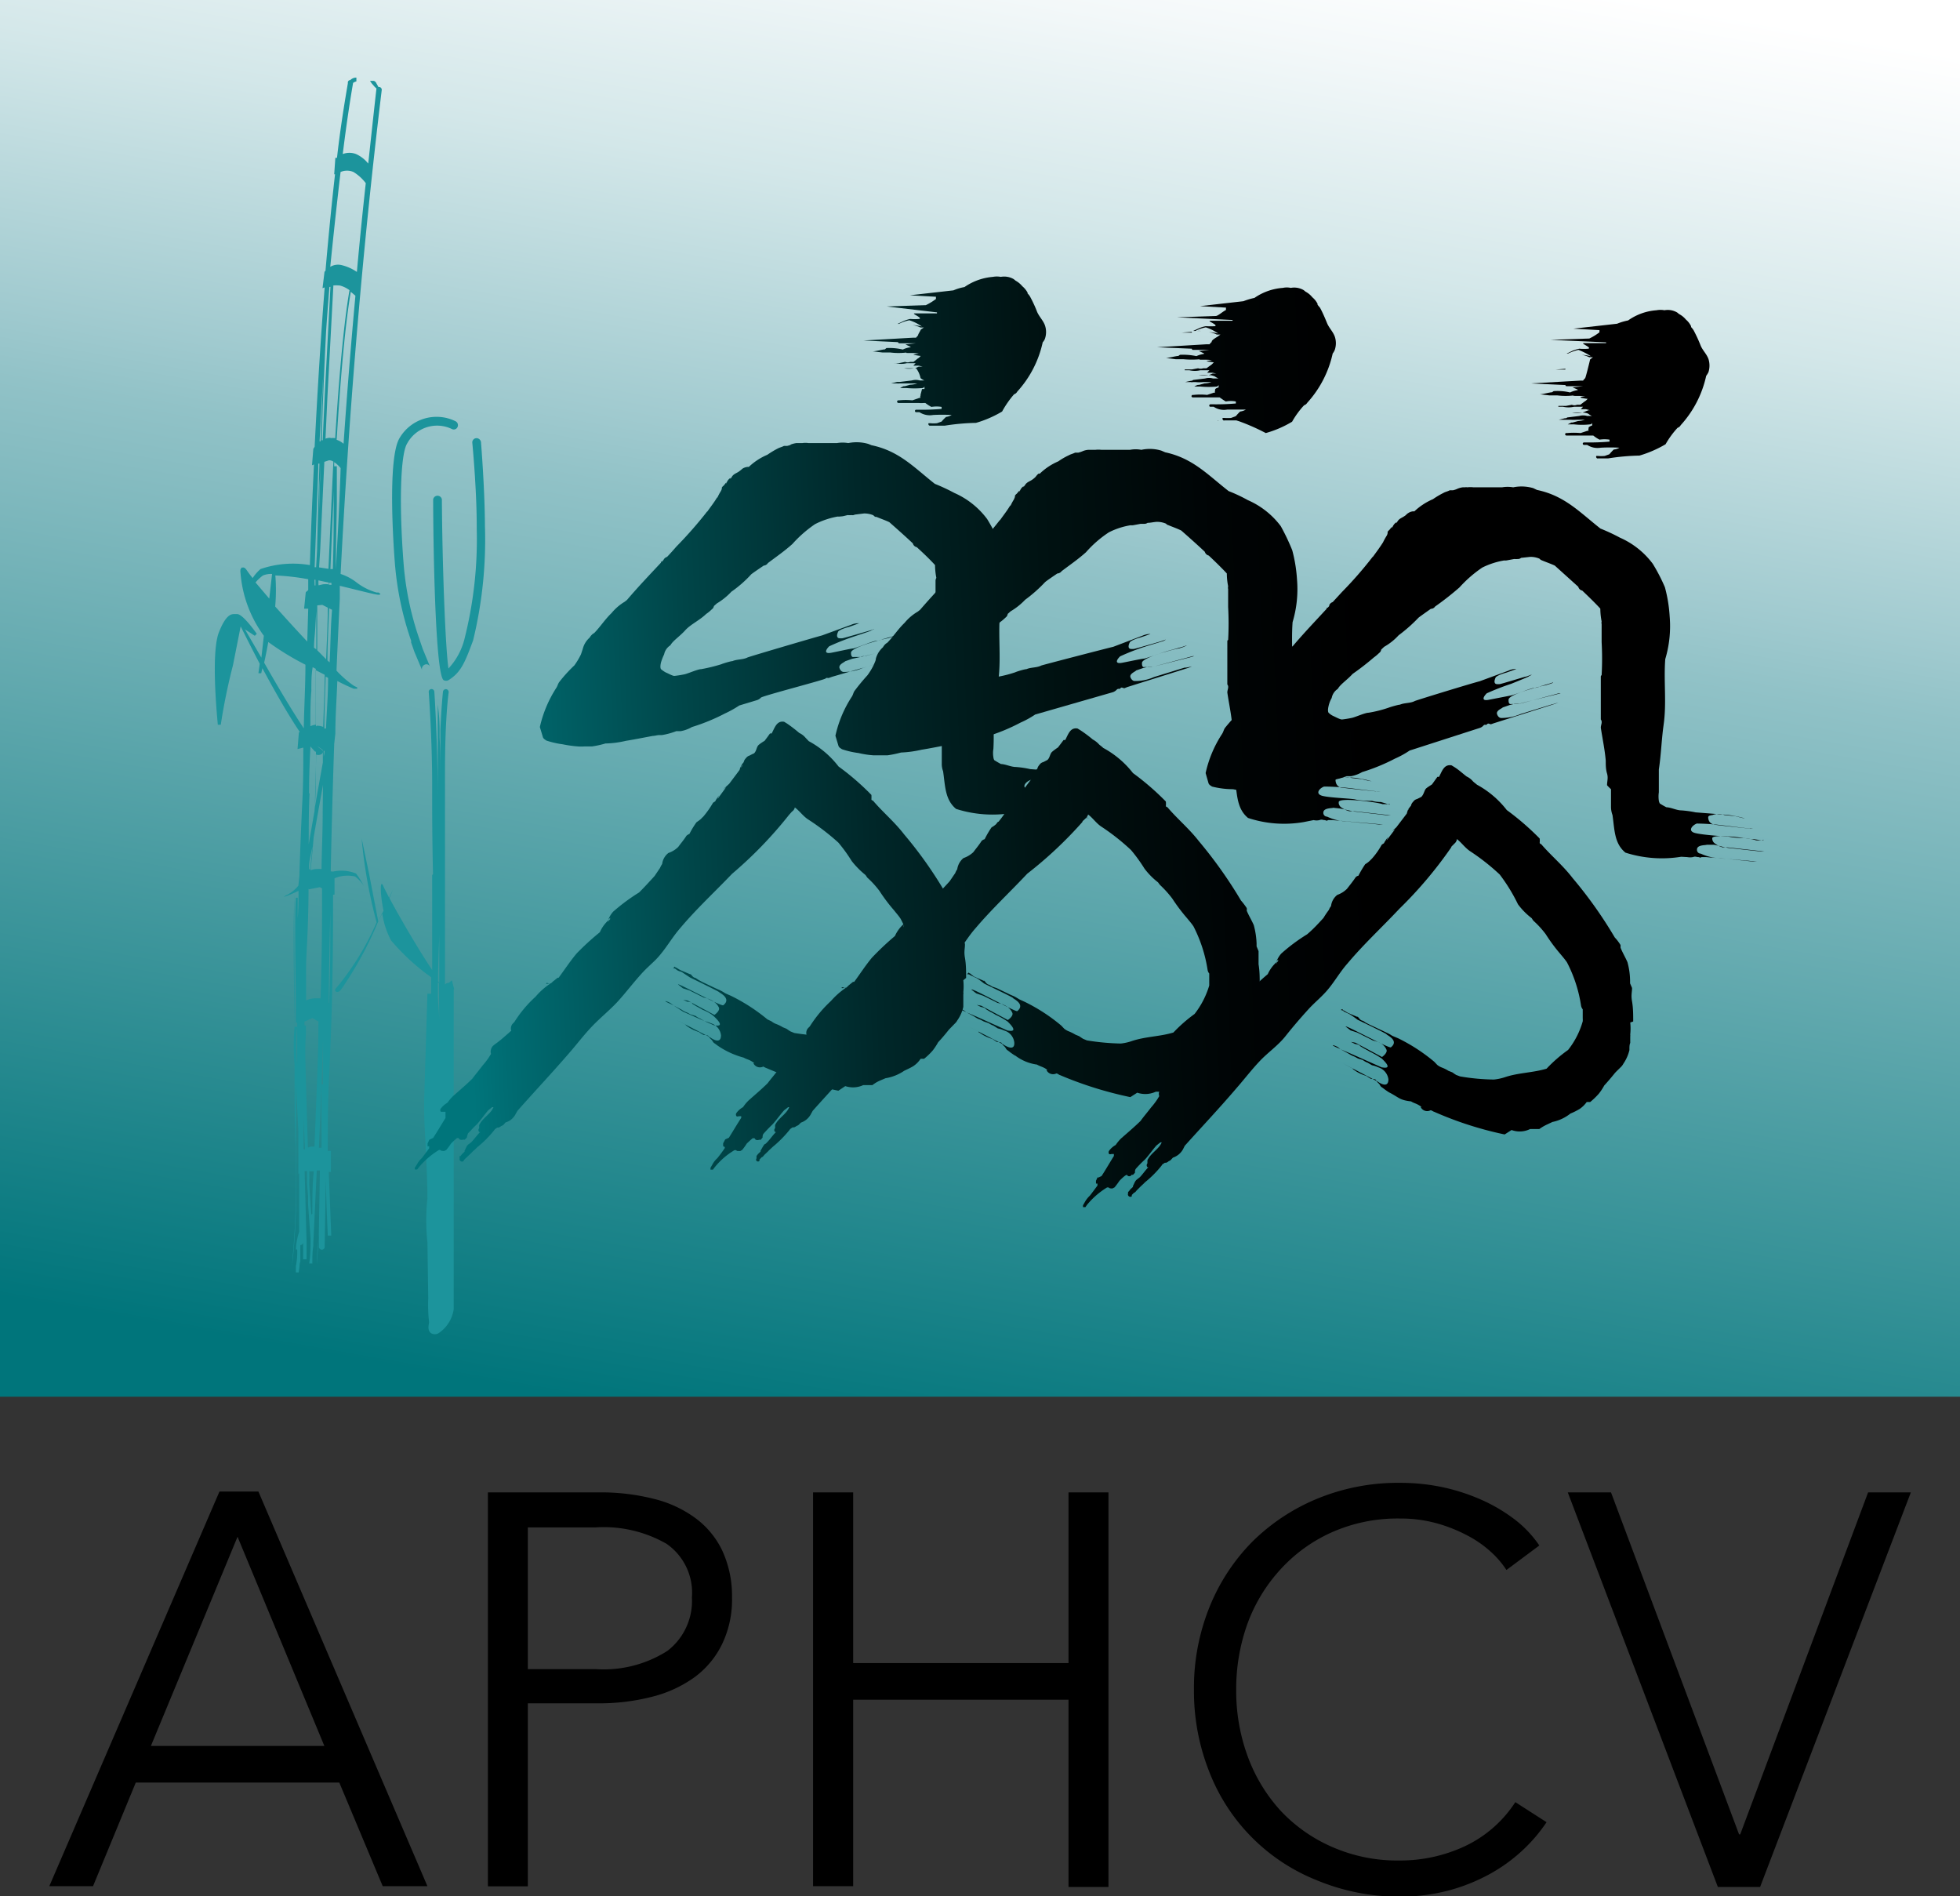 <svg xmlns="http://www.w3.org/2000/svg" xmlns:xlink="http://www.w3.org/1999/xlink" viewBox="0 0 119.23 115.33"><rect x="0" y="0" width="119.23" height="115.33" fill="#333333" stroke="none"/><defs><style>.cls-1{fill:url(#New_Gradient_Swatch_3);}.cls-2{fill:#1c949c;}.cls-3{fill:url(#_Bottom_guy);}.cls-4{fill:url(#_Bottom_guy-2);}.cls-5{fill:url(#_Bottom_guy-3);}.cls-6{fill:url(#_Bottom_guy-4);}.cls-7{fill:url(#_Bottom_guy-5);}.cls-8{fill:url(#_Bottom_guy-6);}.cls-9{fill:url(#_Bottom_guy-7);}.cls-10{fill:url(#_Bottom_guy-8);}.cls-11{fill:url(#_Bottom_guy-9);}.cls-12{fill:url(#_Bottom_guy-10);}.cls-13{fill:url(#_Bottom_guy-11);}.cls-14{fill:url(#_Bottom_guy-12);}</style><linearGradient id="New_Gradient_Swatch_3" x1="377.22" y1="185.47" x2="357.67" y2="74.63" gradientTransform="matrix(0.96, 0, 0, -0.96, -293.66, 170.29)" gradientUnits="userSpaceOnUse"><stop offset="0.02" stop-color="#fff"/><stop offset="0.08" stop-color="#f3f8f9"/><stop offset="0.2" stop-color="#d3e7e9"/><stop offset="0.35" stop-color="#a0cacf"/><stop offset="0.39" stop-color="#91c2c7"/><stop offset="0.9" stop-color="#00757b"/></linearGradient><linearGradient id="_Bottom_guy" x1="192.45" y1="-222.92" x2="137.16" y2="-220.53" gradientTransform="translate(-109.52 260.14)" gradientUnits="userSpaceOnUse"><stop offset="0"/><stop offset="0.16" stop-color="#000405"/><stop offset="0.35" stop-color="#001212"/><stop offset="0.55" stop-color="#002729"/><stop offset="0.75" stop-color="#004649"/><stop offset="0.96" stop-color="#006c72"/><stop offset="1" stop-color="#00757b"/></linearGradient><linearGradient id="_Bottom_guy-2" x1="193.25" y1="-204.54" x2="137.95" y2="-202.16" xlink:href="#_Bottom_guy"/><linearGradient id="_Bottom_guy-3" x1="191.73" y1="-239.59" x2="136.44" y2="-237.2" xlink:href="#_Bottom_guy"/><linearGradient id="_Bottom_guy-4" x1="191.64" y1="-241.52" x2="136.37" y2="-239.14" xlink:href="#_Bottom_guy"/><linearGradient id="_Bottom_guy-5" x1="192.5" y1="-221.75" x2="137.21" y2="-219.36" xlink:href="#_Bottom_guy"/><linearGradient id="_Bottom_guy-6" x1="193.3" y1="-203.37" x2="138" y2="-200.99" xlink:href="#_Bottom_guy"/><linearGradient id="_Bottom_guy-7" x1="191.79" y1="-238.42" x2="136.49" y2="-236.03" xlink:href="#_Bottom_guy"/><linearGradient id="_Bottom_guy-8" x1="191.75" y1="-240.36" x2="136.18" y2="-237.96" xlink:href="#_Bottom_guy"/><linearGradient id="_Bottom_guy-9" x1="192.65" y1="-218.52" x2="137.35" y2="-216.14" xlink:href="#_Bottom_guy"/><linearGradient id="_Bottom_guy-10" x1="193.44" y1="-200.15" x2="138.15" y2="-197.77" xlink:href="#_Bottom_guy"/><linearGradient id="_Bottom_guy-11" x1="191.92" y1="-235.19" x2="136.63" y2="-232.81" xlink:href="#_Bottom_guy"/><linearGradient id="_Bottom_guy-12" x1="191.83" y1="-237.13" x2="136.49" y2="-234.74" xlink:href="#_Bottom_guy"/></defs><title>Logo-Hori-Color-BK</title><g id="Layer_2" data-name="Layer 2"><g id="Layer_1-2" data-name="Layer 1"><rect class="cls-1" width="119.23" height="84.95"/><path class="cls-2" d="M29.26,26.89a.28.28,0,0,0-.29-.24.26.26,0,0,0-.24.27v0S29,29.7,29,32v.16a24.65,24.65,0,0,1-.72,6.6,4.09,4.09,0,0,1-1,1.9c-.18-1.23-.37-6-.4-10.29a.27.27,0,0,0-.53,0h0c0,2.5.12,10.68.64,11a.3.3,0,0,0,.29,0c.76-.47,1-1.07,1.5-2.42A25.88,25.88,0,0,0,29.5,32C29.49,29.68,29.26,26.92,29.26,26.89ZM25,39.05l.21.6.48,1.14a.27.27,0,0,1,.14-.36.24.24,0,0,1,.33.12h0l-.44-1.07-.22-.64a18.39,18.39,0,0,1-.95-4.58c-.28-3.58-.19-6.65.22-7.29a2.07,2.07,0,0,1,2.71-.88.25.25,0,0,0,.35-.11.27.27,0,0,0-.12-.36h0a2.61,2.61,0,0,0-3.39,1c-.79,1.23-.35,7-.3,7.62a18.91,18.91,0,0,0,1,4.76Zm2.63,21.13-.14-.56-.19.16a.3.3,0,0,0-.23.1v-13c0-3.28.22-4.72.22-4.75a.18.18,0,0,0-.13-.21.18.18,0,0,0-.21.13,0,0,0,0,0,0,0s-.09.74-.16,2.33c0,.22,0,.45,0,.7v2.53c0-1.06,0-2-.05-2.74l0-.41c0-.85-.08-1.36-.11-1.61v-.2h0v5.85c0-3.15-.2-6.39-.21-6.42a.17.17,0,0,0-.18-.17h0a.17.17,0,0,0-.16.17h0s.21,2.79.21,5.7v.71c0,.82,0,2.56.05,4.68a0,0,0,0,0-.05.05V59c-.81-1.21-2-3.24-2.6-4.38l.22-.52-.24.5c-.15-.3-.28-.54-.34-.68-.22-.54-.22.41,0,1.47-.09.2-.2.42-.32.65l-.56-2.9L22,51a29.68,29.68,0,0,0,.91,5.1,16.45,16.45,0,0,1-2.46,4c-.19.15.06.39.29.1a22.2,22.2,0,0,0,2.2-4h0l.31-.68a4.94,4.94,0,0,0,.54,1.68,13.27,13.27,0,0,0,2.44,2.24v1H26S25.8,67,25.8,67v.2c0,.28,0,.87.08,2.22.05,1,.12,2.55.12,3.2v.29a12.48,12.48,0,0,0,0,2.64L26,75.44l.05,3.5a9.77,9.77,0,0,0,.05,1.47v0c0,.13-.13.48.11.67a.44.44,0,0,0,.48,0,2.11,2.11,0,0,0,.91-1.46l0-12.49,0-6.89h0v-.08Zm-.91,2c0-.48-.06-1-.08-1.51v-.9l.06,0Zm0-2.43-.07-.06c0-1.27.06-2.27.07-2.85Zm-6.45-5.33.08,0v-1a2.06,2.06,0,0,1,1.25-.11,2.21,2.21,0,0,1,.53.57,5.87,5.87,0,0,0-.47-.75,2.36,2.36,0,0,0-1.39-.12L20.12,53c.05-2.49.12-5.08.21-7.75l.07-.63h0c0-1.06.08-2.12.12-3.2a11.21,11.21,0,0,0,1,.47h0l.06,0h0c.07,0,.12,0,.15,0l0-.08-.19-.09a6.32,6.32,0,0,1-1.07-.93c.06-1.42.13-2.89.2-4.36l0-.39,0,0v-.41l.54.13c1.9.47,1.9.47,1.93.34v0s-.07,0-.1-.06H23s0,0-.09,0a3.64,3.64,0,0,1-1.24-.63,3.21,3.21,0,0,0-.95-.5c.47-9.13,1.24-19,2.5-29.42a.17.17,0,0,0-.15-.2h-.05L22.86,5c-.07-.07-.12-.09-.16-.08l-.19,0,.1.15.19.22.1.09h0c-.17,1.52-.33,3-.5,4.57a2,2,0,0,0-.74-.58,1.13,1.13,0,0,0-.81,0c.19-1.54.4-3,.63-4.33h0a.72.72,0,0,1,.2-.09V4.72a.51.51,0,0,0-.37.15.15.15,0,0,0-.15.13v.07h0c-.24,1.4-.48,2.92-.66,4.53l-.05,0-.05,0-.07,1,.05,0c-.21,1.85-.4,3.8-.58,5.87l-.06.06,0,0-.12,1,.13-.05c-.24,3.08-.44,6.33-.61,9.69l-.08.13v0l-.08,1,.12-.05q-.15,3-.25,6.12a6.09,6.09,0,0,0-3,.24,2.5,2.5,0,0,0-.48.55c-.14-.17-.25-.32-.32-.42h0c-.11-.17-.19-.24-.28-.22H14.7l-.07.11a.81.81,0,0,0,0,.22,7.46,7.46,0,0,0,1.42,3.82l0,0L15.9,40l-1-1.72.6.39.12-.12c-.14-.2-.84-1.17-1.18-1.2h0l-.13,0h-.07c-.19,0-.51.06-.92,1.1-.52,1.3-.08,5.45-.07,5.63h.18a36.13,36.13,0,0,1,.74-3.61l.47-2.37c.25.49.66,1.32,1.16,2.27l-.08.58.17,0,.07-.31c.71,1.32,1.54,2.79,2.27,3.87h0l-.05.05-.08,1,.35-.09c0,1.11,0,2.21-.06,3.3-.07,1.42-.13,2.94-.18,4.53l0,0v0l-.06.57a2.15,2.15,0,0,1-.77.6c-.31.17.19,0,.78-.29,0,.55,0,1.11-.05,1.68v.31c0-.68,0-1.2,0-1.57H18c-.07,1-.05,3,0,6.25v.35h0l0,0v1l.08,0v3.19l0-.63a11.15,11.15,0,0,1,0-2.31h-.16c0-4.42-.05-6.93,0-8.06h0c-.07,1.13-.07,3.65,0,8.06h0a13,13,0,0,0,0,2.33l0,.47c0,1.37,0,2.85.06,4.5v1.42a43.29,43.29,0,0,1-.17,5.22l-.05.65.07-.65A41.33,41.33,0,0,0,18,71.31V69.89c0-1.47,0-2.82,0-4.06l.15,2.93v1.56h0l0,.06v1h.05v3.54C18,75.52,18,76,18,76h.08A4.33,4.33,0,0,1,18,77l0,.39h.17l.05-.36c0-.07,0-.16.05-.3h0v-1h0a.18.18,0,0,0,.17-.14v1h.21c0-.3,0-.59,0-.88v-.21c-.05-1.59-.08-3-.12-4.27h.15V72l.06.75v3.9s0-2.31,0-3.41l.15,2.06c0,.5,0,1-.08,1.55H19c0-.37,0-.72.06-1.08h0v-.19c.08-1.59.14-3,.21-4.39l.19,0-.06,3.51c0,.72-.08,1.45-.13,2.19,0-.61.09-1.22.13-1.82v.76a.18.18,0,0,0,.17.18.17.17,0,0,0,.18-.17h0l.07-4.27c0,1,.12,3.58.12,3.58h.21L20,71.28h.13V70L20,70l-.06,0c0-1.56,0-3,.1-4.93C20.16,62.46,20.27,59.32,20.26,54.46Zm-2,5.49v.14c0-.61,0-1.22,0-1.81C18.24,58.85,18.24,59.4,18.23,60Zm1.82-19.59-.17-.15c0-1.08.07-2.15.1-3.17l.18.09C20.11,38.12,20.11,39.2,20.05,40.36Zm-.48-3.53.33.17c0,1-.06,2.07-.1,3.14l-.54-.55c0-.92,0-1.82,0-2.73Zm-.24-1.27V35.3l.56.12h.05v.12a1.32,1.32,0,0,0-.34,0l-.26.06Zm.86.06L20,35.56v-.11l.16,0a.62.62,0,0,1,0,.13Zm.07-5.08c0,1,0,2.37-.05,4.11h-.15c.07-1.68.14-3.27.21-4.75ZM20,34.6l-.59-.09.07-1.09.25-5.33L20,28a.4.4,0,0,1,.28.08c-.1,2-.19,4.19-.3,6.52ZM19.41,31c0-.95.05-1.9.09-2.85h0Zm.7-4.37a.81.81,0,0,0-.31.05l.12-2.59.36-6.72h-.06a1.85,1.85,0,0,1,.47,0,1.69,1.69,0,0,1,.57.28c-.32,1.83-.62,4.94-.87,9A.9.9,0,0,0,20.11,26.65Zm.32,8c0-1.73.05-3.09.06-4.1l0-2.17h-.16v-.25a1.67,1.67,0,0,1,.39.36h0C20.66,30.58,20.54,32.63,20.43,34.65ZM20.91,27a1.24,1.24,0,0,0-.43-.25c.25-4.06.54-7.16.86-9l.12.1.16.14q-.42,4.61-.72,9Zm-.19-16.54a1,1,0,0,1,.78,0,2.71,2.71,0,0,1,.75.68l0,0q-.3,2.73-.54,5.4a2.79,2.79,0,0,0-.95-.42.92.92,0,0,0-.67.11Q20.4,13.16,20.72,10.44Zm-.88,9.65c.06-.9.13-1.79.2-2.66h.06l-.35,6.69-.12,2.64-.06,0C19.63,24.64,19.72,22.43,19.84,20.09Zm-.18,2.79c-.06,1.35-.11,2.66-.16,3.94l-.06,0C19.51,25.52,19.58,24.2,19.66,22.88Zm-.3,5.6V28.2h.07c-.05,1.74-.1,3.45-.14,5.14v.08l-.06,1.08h-.09Zm-.23,6.76h.06l0,.35h-.05Zm.05,2.9.06-1V39.5l-.14-.11c0-.4.06-.82.08-1.23ZM18.94,42c0-.47,0-.95.08-1.42l.19.1v3.4a1,1,0,0,0-.33.09c0-.74,0-1.46.06-2.15Zm-.14,6.25c0-1.46.08-2.73.08-2.73h0v-.12h0l.29.32a.06.06,0,0,1,.05,0c0,1.43,0,2.62-.09,3.63-.13.73-.25,1.43-.35,2,0-1.06,0-2.09.05-3.09Zm0,4.39c0-.3.13-.71.21-1.19l-.14,1.42-.07,0Zm0,1.45.66-.13.13.07v.36c0,1.67,0,3.52-.09,6.33h-.34a1.43,1.43,0,0,0-.54.13v-2.1c0-.71.13-1.9.15-4.56l0-.13ZM16.75,35a14.46,14.46,0,0,1,2,.23c0,.22,0,.44,0,.66l-.15.13,0,0-.1,1,.25,0-.06,2c-.67-.71-1.35-1.46-1.95-2.13A11.29,11.29,0,0,0,16.75,35Zm-1.25.48A2.5,2.5,0,0,1,16,35a1.3,1.3,0,0,1,.55-.09l-.17,1.5-.85-1Zm.56,4.86c.08-.34.17-.79.26-1.29a16.85,16.85,0,0,0,2.26,1.38c0,1.29-.08,2.58-.1,3.87C17.74,43.19,16.82,41.63,16.06,40.29Zm2.41,29.62,0-2.31c0,.64.05,1.39.08,2.25A.33.33,0,0,0,18.47,69.91Zm.47,3.91L18.81,72a6.35,6.35,0,0,0,0-.76l.28,0C19,72,19,72.88,19,73.82Zm.19-4.13h-.19a.83.83,0,0,0-.21.06c-.18-5.82-.18-5.94-.12-6.92l0-.51h-.09v-.23l.48-.22.37.21c0,2-.12,4.49-.24,7.61Zm.43-3.8,0,3.87-.16,0c.11-2.58.19-4.72.25-6.51,0,.88,0,1.8,0,2.66Zm.07-16.59c0,1.35-.06,2.44-.07,3.51a2,2,0,0,0-.35,0,1.23,1.23,0,0,0-.32.07c.07-.63.13-1.27.19-2,.18-1.05.4-2.25.57-3.19Zm0-2.92c-.12.68-.3,1.65-.47,2.64,0-.91.06-2,.07-3.18a.34.34,0,0,0,.28,0,.18.18,0,0,0,.13-.15c0,.21,0,.43,0,.64Zm0-.7a.22.22,0,0,0-.12-.18h0a1.57,1.57,0,0,1-.21-.17h0l.32.22Zm-.41-1.54V40.77l.53.27c0,1-.06,2.09-.09,3.17A1.1,1.1,0,0,0,19.26,44.14Zm.52,8.63v.11h0V51.22c0,.63,0,1.18,0,1.53Zm0-7.08a2.43,2.43,0,0,1-.05.28v-.35l.05,0v0Zm.08-1.43-.09,0c0-1.08.05-2.13.08-3.16l.15.08c0,1-.08,2-.13,3.1ZM20,62.77v-.36h0ZM20,61c0-1.79.06-3.65.09-5.57,0,2.2,0,4-.07,5.59a0,0,0,0,1,0,0Z"/><path d="M5.66,114.72H3l10.35-24h2.37l10.28,24H23.28l-2.64-6.3H8.26Zm3.52-8.53H19.73L14.45,93.47Z"/><path d="M29.68,90.77h6.76a13.15,13.15,0,0,1,3.32.39,7.14,7.14,0,0,1,2.55,1.18,5.28,5.28,0,0,1,1.64,2,6.59,6.59,0,0,1,.58,2.83,6.23,6.23,0,0,1-.6,2.82,5.43,5.43,0,0,1-1.65,2,7.54,7.54,0,0,1-2.57,1.2,12.89,12.89,0,0,1-3.34.41H32.11v11.13H29.68Zm2.43,10.75h4.13a7.21,7.21,0,0,0,4.36-1.11,3.83,3.83,0,0,0,1.49-3.25,3.62,3.62,0,0,0-1.54-3.26,7.67,7.67,0,0,0-4.31-1H32.11Z"/><path d="M49.46,90.77H51.9v10.38H65V90.77h2.43v24H65V103.38H51.9v11.34H49.46Z"/><path d="M94.08,110.83a9.73,9.73,0,0,1-1.47,1.72,10,10,0,0,1-2,1.44,11.2,11.2,0,0,1-2.51,1,11.71,11.71,0,0,1-3,.37,13.07,13.07,0,0,1-5-1,11.62,11.62,0,0,1-6.54-6.6,13.3,13.3,0,0,1-.93-5,13.11,13.11,0,0,1,.94-5,12.05,12.05,0,0,1,2.62-4,12.24,12.24,0,0,1,4-2.63,12.88,12.88,0,0,1,5-.94,12.44,12.44,0,0,1,2.59.27,12.07,12.07,0,0,1,2.38.78,10.12,10.12,0,0,1,2,1.19A6.87,6.87,0,0,1,93.64,94l-2,1.49a5.68,5.68,0,0,0-1-1.15,6.79,6.79,0,0,0-1.48-1,9.14,9.14,0,0,0-1.84-.71,8.22,8.22,0,0,0-2.15-.27,9.85,9.85,0,0,0-4.18.85,9.41,9.41,0,0,0-3.12,2.27,9.92,9.92,0,0,0-2,3.32,11.75,11.75,0,0,0-.67,4,11.53,11.53,0,0,0,.69,4,10,10,0,0,0,2,3.32A9.47,9.47,0,0,0,81,112.32a9.88,9.88,0,0,0,4.14.84,9.3,9.3,0,0,0,3.93-.85,7.43,7.43,0,0,0,3.11-2.7Z"/><path d="M105.79,111.57h.07l7.78-20.8h2.6l-9.17,24H104.5l-9.13-24H98Z"/><path class="cls-3" d="M62.06,49.48a.9.9,0,0,0,.35,0c.15-.06.21,0,.31,0s.1.07.21,0l.27,0,3.09.27c.47,0,.07,0-.22,0l-2-.2a2.82,2.82,0,0,1-1.18-.28.23.23,0,0,1-.23-.25c0-.3.54-.25.59-.29l.46,0,.28.06.25.06a2.55,2.55,0,0,0,.32.07l2,.22h.1s.15,0,.12,0l-2.24-.25s-.26,0-.3,0a1.33,1.33,0,0,1-.53-.27c-.12-.13-.11-.25-.1-.25-.12-.36,2.45,0,2.65.1l.23,0,.22,0c0-.08,0,0-.1,0l-.49-.07a1.93,1.93,0,0,1-.54-.07c-.21,0-.61,0-1-.09-.13,0-1.51-.09-2-.21s-.2-.47.09-.58,1.59.11,1.6.11,1.6.2,1.61.19.22,0,.21,0a1.57,1.57,0,0,1-.29,0s-2-.21-2.1-.24-.27-.11-.32-.31,0-.23.26-.27a1,1,0,0,1,.71,0l.63.07a4.38,4.38,0,0,0,.59.13,6.68,6.68,0,0,0-1-.21h0l-1.9-.14a5.83,5.83,0,0,0-.87-.13c-.3,0-.62-.17-.91-.18,0,0-.23-.12-.41-.24a.48.48,0,0,1-.05-.17,1.5,1.5,0,0,1,0-.51,12.91,12.91,0,0,0,0-1.39c.14-.91.16-1.79.29-2.71.19-1.34,0-2.64.1-4l0,0a6.86,6.86,0,0,0,.26-2.59A9.7,9.7,0,0,0,60.8,33a12.21,12.21,0,0,0-.75-1.43,5,5,0,0,0-2-1.59,11.41,11.41,0,0,0-1.18-.55c-1.27-1-2.17-2-3.85-2.35L52.82,27a2.55,2.55,0,0,0-1.22-.05,2,2,0,0,0-.69,0h-.73l-1,0a1.16,1.16,0,0,0-.37,0h0l-.16,0h0s0,0,0,0h-.05l0,0h0l-.07,0h-.09a1.56,1.56,0,0,0-.37.1h.05a2,2,0,0,1-.23.07l0,0-.2,0c-.12.07-.25.09-.38.16a5.54,5.54,0,0,0-.63.38,3.75,3.75,0,0,0-1.13.74h-.09a.68.68,0,0,0-.3.11,2.23,2.23,0,0,1-.24.19l0,0c-.14.09-.32.14-.41.32,0,0,0,0,0,0l-.08.11,0-.06a.59.59,0,0,0-.25.37l0-.1-.16.2a.32.32,0,0,0-.11.12v.07a.77.77,0,0,1-.07.16,3,3,0,0,0-.21.4.43.43,0,0,0,0-.05c-.18.31-.39.57-.6.87a.12.12,0,0,0-.06.06,25.45,25.45,0,0,1-1.83,2.08c-.19.22-.37.42-.56.62h0a.35.35,0,0,0-.22.19.09.09,0,0,1,0,0l-.09.1-.06,0,0,.06c-.7.75-1.39,1.47-2.07,2.27l-.14.11a3.09,3.09,0,0,0-.8.69c-.42.4-.71.88-1.12,1.28l.06-.07a.81.81,0,0,0-.27.28,1.36,1.36,0,0,0-.42.69l-.11.33,0,0a4.39,4.39,0,0,1-.4.67,8.84,8.84,0,0,0-.91,1c-.09.11-.11.25-.19.37a7.35,7.35,0,0,0-1,2.38l.19.63h0a.31.31,0,0,0,.09.11l.11.08h0a5.28,5.28,0,0,0,1,.23,7.27,7.27,0,0,0,.92.13,2.82,2.82,0,0,0,.41,0c.15,0,.3,0,.45,0a5.71,5.71,0,0,0,.82-.18,5.85,5.85,0,0,0,1.24-.16c.56-.09,1.1-.2,1.64-.3.13,0,.26-.05.38-.05l.17,0h0a4.4,4.4,0,0,0,.88-.24l.27,0a2.06,2.06,0,0,0,.68-.25,11.77,11.77,0,0,0,2-.82,6.34,6.34,0,0,0,.88-.49l1.09-.33a.58.58,0,0,0,.23-.15c.11-.11,3.86-1.08,3.93-1.16s.15,0,.24-.05l.17-.06L54.62,40c.4-.16,0,0-.27.06l-1.85.56a2.86,2.86,0,0,1-1.19.25s-.16,0-.24-.23.31-.36.34-.42l.43-.15.28-.06.26-.06.31-.07,2-.51.26-.07a.12.12,0,0,1-.09,0l-2.21.6s-.25,0-.29.06l-.43,0s-.17.06-.16-.27,2-.84,2.25-.87l.33-.11.14-.06s.05,0-.21.06l-.6.17a1,1,0,0,1-.34.09c-.2,0-1.06.37-1.42.47-.14,0-.87.17-1.34.26s-.36-.17-.14-.39a14.27,14.27,0,0,1,1.49-.59S53,38.37,53,38.35s.2-.09.18-.1a2.25,2.25,0,0,1-.37.13s-1.47.43-1.56.44a1.08,1.08,0,0,1-.19,0s-.26,0-.07-.41c0,0,.11-.14.66-.28l.61-.22c.07,0,0,0-.06,0a1,1,0,0,0-.42.09h0L50,38.65c-.32.08-4.47,1.3-4.53,1.34-.27.14-.64.1-.91.22-.1,0-.57.14-.68.19a10,10,0,0,1-1.23.3c-.2,0-.78.26-1,.31s-.52.09-.62.1-.36-.14-.51-.2a1.6,1.6,0,0,1-.31-.21s-.08-.08,0-.41a3.17,3.17,0,0,1,.19-.49.84.84,0,0,1,.38-.55c.15-.28.58-.55.9-.91s.88-.61,1.28-1a2.16,2.16,0,0,0,.33-.27h0a.33.33,0,0,0,.14-.21l.18-.16a4,4,0,0,0,.88-.71l0,0a.08.08,0,0,0,0,0,7.17,7.17,0,0,0,1.21-1.06c.11-.09.48-.34.76-.53a.32.32,0,0,0,.25-.15l0,0c.5-.38,1-.72,1.49-1.16a7.54,7.54,0,0,1,1.38-1.21A4.93,4.93,0,0,1,51,31.41l-.09,0a.59.59,0,0,0,.23,0c.14,0,.28-.05.42-.08a1.92,1.92,0,0,0,.24,0A.3.3,0,0,0,52,31.3l.56-.07a1.44,1.44,0,0,1,.57.11.31.31,0,0,0,.13.1l.06,0c.26.11.53.2.78.32.42.37.94.83,1.43,1.29a.31.31,0,0,0,.24.23h0c.45.41.85.8,1.11,1.09a4.13,4.13,0,0,0,.08.78.34.34,0,0,0-.05.17c0,.36,0,.72,0,1.1a18.12,18.12,0,0,1,0,1.95s0,.05,0,.08c0,.87,0,1.75,0,2.62.11.16,0,.32,0,.5.11.67.24,1.3.3,2,0,.27,0,.52.08.79s0,.47,0,.71a2.56,2.56,0,0,0,0,.27c0,.37,0,.73,0,1.1a1.22,1.22,0,0,0,.08.47c.13.88.11,1.73.79,2.29a7.31,7.31,0,0,0,3.39.25Zm-16.61-21s0,0,0,0l0,0S45.46,28.5,45.45,28.5Z"/><path class="cls-4" d="M58.77,59.48c0-.41,0-.82-.07-1.22s0-.54,0-.82c0-.1-.08-.19-.13-.28a.11.11,0,0,0,0,0s0-.09-.05-.13a4,4,0,0,0-.17-1.11c-.13-.3-.29-.58-.42-.88,0-.05,0-.11,0-.16a2.66,2.66,0,0,0-.35-.46A24.92,24.92,0,0,0,55,50.75c-.59-.77-1.3-1.35-1.9-2.06,0,0-.07,0-.09-.06a2.64,2.64,0,0,0,0-.28,15.45,15.45,0,0,0-2-1.73,5.67,5.67,0,0,0-1.81-1.54L49,44.87a1.1,1.1,0,0,0-.38-.29,8.52,8.52,0,0,0-.74-.57l-.18-.11c-.46-.08-.57.37-.76.71h-.1s-.13.19-.33.45a2.71,2.71,0,0,0-.35.24c-.15.13-.13.37-.29.52h0a2.1,2.1,0,0,0-.26.13.41.41,0,0,0-.23.16.48.48,0,0,0-.14.25,1.07,1.07,0,0,0-.25.47.09.09,0,0,1,0,0l-.63.84L44,48l.17-.12-.51.7c0-.06.05-.12.09-.21a3.62,3.62,0,0,0-.22.32c0,.07-.13.09-.17.16a5.69,5.69,0,0,1-.58.82,1.85,1.85,0,0,0-.14.14,2.69,2.69,0,0,1-.27.2,5.34,5.34,0,0,0-.43.71.67.67,0,0,0-.18.11c-.15.24-.34.46-.5.68a1.56,1.56,0,0,1-.6.37,1,1,0,0,0-.38.67,1.41,1.41,0,0,0-.13.24l-.33.49c-.31.34-.62.68-.94,1a11.72,11.72,0,0,0-1.58,1.17,1.47,1.47,0,0,0-.29.48l0,0,.11-.11a.11.11,0,0,0,0,.08.46.46,0,0,0-.13.21v.09l0,0c0-.09,0-.19.07-.27a2.12,2.12,0,0,0-.57.77A15.85,15.85,0,0,0,35.07,58c-.4.48-.74,1-1.09,1.47,0,0,0,0-.06,0l-.1.08-.11.09c-.08.05-.13.12-.2.17s-.25-.07-.28,0,.14,0,.27,0a4.18,4.18,0,0,0-.92.81,7.33,7.33,0,0,0-1.29,1.54l0,0,0,0-.08.08a.44.44,0,0,0-.11.45s0,0,0,0c-.32.28-.63.57-1,.83l-.11.09a.55.55,0,0,0-.12.21.45.45,0,0,0,0,.28h0v0h0l-.13.21h0a4.37,4.37,0,0,1-.37.48c-.21.28-.43.54-.64.82-.37.37-.78.71-1.17,1.06a2.66,2.66,0,0,0-.34.4l0,0a1.33,1.33,0,0,0-.4.35l0,0a.15.15,0,0,0,0,.2s.08,0,.13,0l0,0h.15s0,0,0,0V68l0,0c-.25.4-.49.81-.75,1.21l-.19.09a.09.09,0,0,0-.06.06l-.09.19a.07.07,0,0,0,0,0v.1a.14.14,0,0,0,0,.06.12.12,0,0,0,.1,0,.13.13,0,0,0,0,.06s0,0,0,0a.28.28,0,0,0,0,.07c-.15.2-.3.41-.45.6a1.45,1.45,0,0,0-.3.39l-.13.2h0s0,0,0,0,0,.08,0,.1h0s0,0,0,0,.05,0,.07,0,.06,0,.08,0l0,0h0v0l.09-.12h0a4.88,4.88,0,0,1,1.24-1.07h0a.11.11,0,0,0,.05,0h0l0,0,.11.06,0,0h0l.06,0a.24.24,0,0,0,.11,0l.11-.06a4.54,4.54,0,0,0,.29-.39c.13-.13.24-.23.36-.33l.1,0s0,0,0,0a.25.25,0,0,0,.07.09.32.32,0,0,0,.22,0s0,0,0,0v0h0a.1.1,0,0,0,.09,0l.12-.12a2,2,0,0,1,.07-.26c.14-.12.3-.33.49-.5s.49-.61.74-.9l.24-.19.08,0c-.17.42-.66.65-.87,1.09l0,.19h0a.17.17,0,0,0,0,.23l.06,0h0c-.19.19-.34.41-.53.61a1.41,1.41,0,0,1-.18.14c-.13.1-.16.26-.24.39h0s0,0,0,.06l-.16.15-.09.12-.05,0a.07.07,0,0,0,0,.06l0,.09a.13.13,0,0,0,.06.15.13.13,0,0,0,.17,0l.05-.08a1.85,1.85,0,0,1,.14-.14l.18-.17,0,0h0v0a1.7,1.7,0,0,0,.19-.19,3.71,3.71,0,0,0,.29-.27,6.55,6.55,0,0,0,1-1s0,0,0,0l.06-.08a.91.91,0,0,1,.16-.11l.08,0a.7.7,0,0,0,.16-.1l0,0a.29.29,0,0,0,.14-.08l.11-.13a1,1,0,0,0,.63-.54l.1-.17c1.06-1.2,2.1-2.3,3.16-3.53.48-.55.89-1.1,1.4-1.63s1.1-1,1.57-1.52.9-1.09,1.39-1.63c.29-.33.6-.59.91-.9.57-.59.93-1.28,1.46-1.89,1-1.19,2.08-2.18,3.16-3.31A25.25,25.25,0,0,0,48,49.56l.18-.2v0a.39.39,0,0,0,.17-.25l0,0c.29.21.49.52.81.73A14.13,14.13,0,0,1,51,51.25a9.44,9.44,0,0,1,.81,1.12,5.2,5.2,0,0,0,.84.85l.11.16a5.64,5.64,0,0,1,.74.81,10.22,10.22,0,0,0,.88,1.17c.14.18.29.34.41.53a8.08,8.08,0,0,1,.86,2.65.53.53,0,0,0,.11.21v.55a1.16,1.16,0,0,1,0,.18s0,0,0,0a5,5,0,0,1-.9,1.74,9.77,9.77,0,0,0-1.28,1.13c-.83.25-1.7.24-2.54.52a3.92,3.92,0,0,1-.66.15,15.93,15.93,0,0,1-2.06-.19l-.24-.1c-.24-.15,0,0-.24-.16l-.22-.09a2.32,2.32,0,0,0-.41-.2,1.06,1.06,0,0,1-.28-.16L46.68,62h0a11.09,11.09,0,0,0-2.21-1.43l-.36-.16a2.48,2.48,0,0,0-.31-.18l-.25-.11-.82-.39-.24-.13-.18-.12s-.1,0-.21-.13-.1-.1-.11-.09L41.38,59l-.27-.16c-.09,0,0-.11-.11,0s0,0,.13.12.3.13.34.16l.5.33s1.77.86,1.77.89.79.38.26.8c-.12.1-2.84-1.41-2.75-1.26l.29.23.4.13s.84.42.86.43.7.11.93.61c.09.2-.27.45-.27.45l-1.62-.87-.28-.05.23.11c-.09,0,.32,0,.32.13l.26.16s.3.16.32.18.48.18.74.43c.77.72.08.54,0,.54l-1.88-.83L41,61.17l-.09-.07L40.77,61a1.28,1.28,0,0,0-.27-.11c-.14,0,.45.23.45.25l.51.27a1.46,1.46,0,0,0,.35.18l.2.11.3.09a1.12,1.12,0,0,0,.28.16l.27.16a1.63,1.63,0,0,1,.39.13.86.86,0,0,1,.61.73c0,.63-.65.13-.65.13L41.09,62l.59.31.08.08h0a2.46,2.46,0,0,0,.76.38,1.53,1.53,0,0,0,.29.18c.37,0,.3.12.32.14l.18.18c.14.22.07.11.32.31a5.11,5.11,0,0,0,1.62.75c.12.08.28.11.42.19a1.43,1.43,0,0,1,.22.15h-.06a.44.44,0,0,0,.6.2h0a1.36,1.36,0,0,0,.21.1h0A22.31,22.31,0,0,0,51,66.34l.42-.28A1.48,1.48,0,0,0,52.51,66l.16,0v0h0v0h.11l.29,0a2,2,0,0,1,.47-.28l.33-.14A2.8,2.8,0,0,0,55,65.13c.18-.09.37-.17.55-.28l0,0A1.56,1.56,0,0,0,56,64.4a1.33,1.33,0,0,1,.21,0,3.86,3.86,0,0,0,.54-.52,3.82,3.82,0,0,0,.32-.49s.29-.3.65-.76l.36-.37a.7.7,0,0,0,.15-.19,2.3,2.3,0,0,0,.37-.83s0,0,0,0l0-.07c0-.12,0-.25,0-.37v0s0,0,0,0,0-.21,0-.32h0a.27.27,0,0,0,0-.13,3.55,3.55,0,0,0,0-.73ZM40.14,52.92l0,0,0-.07A.06.06,0,0,0,40.14,52.92Zm3.32-4.07s0,0,0-.05h0Zm1.62-2.16c0-.06.05-.12.07-.17a.13.13,0,0,0,0,.06Z"/><path class="cls-5" d="M55.85,20.39l0,0a.05.05,0,0,0,0,0s0,0,0,0-.08.1-.13.15h-.19l-3,.17,2.1.1a.08.08,0,0,0,.08.07h0c.15,0,.87,0,1,0l-.63.07a0,0,0,0,0,0,0c.55.26.32.08-.16.31a3.57,3.57,0,0,0-1-.09h0s0,0-.09.08h0a.06.06,0,0,0,0,0c-.14,0-.6.13-.75.12l.61.07.41,0,.06,0h0a4.1,4.1,0,0,0,1,0c-.18.06.32,0,.7.06.14,0-.41.06-.26.08h0a3.2,3.2,0,0,0,.41.07l-.11.11-.09.06-.24.19-.2,0a.42.42,0,0,1-.31,0l-.38.08h-.16a.57.57,0,0,0-.13,0h-.05a0,0,0,0,0,0,0h-.14a.06.06,0,0,0,0,0l.07,0h.22a1.38,1.38,0,0,0,.67,0h.54l-.14.15h.33l.23.06,0,0h0l-.09,0-.14,0-.23.1-.63,0h-.12l0,0s0,0,0,0a0,0,0,0,0,0,0l.08,0H55a1.67,1.67,0,0,0,.59,0h.14A1.49,1.49,0,0,1,56,23l0,0a1.09,1.09,0,0,0,.23.14h-.08l-.05,0-.15,0a.87.87,0,0,0-.48,0l-.74.09h0l-.07,0h-.09l-.36.09.37,0s0,0,0,0a.21.21,0,0,0,.11,0h0l.09,0h.5l0,0v0s0,0,0,0h.11l.08,0h0l.33,0h0a1.43,1.43,0,0,1-.43.08l-.33.09h0l-.07,0h0a1.06,1.06,0,0,0-.21.11v0a.06.06,0,0,0,0,0H55l.13,0a5.26,5.26,0,0,0,1,0,.16.16,0,0,0,.11-.1h0a.94.94,0,0,0,0,.16l-.15,0L56,24s0,0,0,.06a.13.13,0,0,0,0,.14l-.07,0s0,0,0,0l-.43.15a3.66,3.66,0,0,0-.81,0h-.06l0,0h0a.09.09,0,0,0-.06.08.09.09,0,0,0,.08.08h0c.41,0,.83,0,1.24,0a1.5,1.5,0,0,0,.3,0h.1a2.31,2.31,0,0,0,.37.24,1.86,1.86,0,0,1,.62,0s0,0,0,0l0,0s0,0,0,.06,0,0,0,.06l0,0h0v0a13.67,13.67,0,0,1-1.43.05h-.11a.07.07,0,0,0-.08.07.07.07,0,0,0,.08.08h.08s.08,0,.11,0a1.15,1.15,0,0,0,.83.17h0a10.61,10.61,0,0,1,1.13,0h0a.9.9,0,0,1-.34.12,2.26,2.26,0,0,0-.27.28l-.28.1s0,0,0,0a2,2,0,0,1-.42,0l-.09,0a.08.08,0,0,0,0,.1.09.09,0,0,0,.1.05h.06c.22,0,.44,0,.66,0l.16,0a13.79,13.79,0,0,1,1.9-.17,6.78,6.78,0,0,0,1.59-.69,5.79,5.79,0,0,1,.73-1.05.33.33,0,0,0,.19-.16,6.5,6.5,0,0,0,1.55-3,.68.68,0,0,0,.14-.23,1.26,1.26,0,0,0,0-.79v0h0s0,0,0,0c-.11-.31-.35-.53-.48-.83a7.84,7.84,0,0,0-.43-.93.9.9,0,0,0-.15-.19l0-.05,0,0a1.34,1.34,0,0,0-.32-.39,1.46,1.46,0,0,0-.41-.34l0,0-.11-.09a1.15,1.15,0,0,0-.79-.14,1.29,1.29,0,0,0-.48,0,3.54,3.54,0,0,0-1.73.62,2.91,2.91,0,0,0-.67.2l-2.65.3,1.59.09a.33.33,0,0,0,0,.13,3.45,3.45,0,0,1-.62.38l-2.37.08L57,19h0v0a.21.21,0,0,0,0,.06h0l-.39,0-.43,0h-.53c-.26,0,.5.27.27.34a3.37,3.37,0,0,1-.55,0,2.16,2.16,0,0,0-.41.13l-.36.17h0v0h0l.08,0a2.31,2.31,0,0,1,.64-.22,2.71,2.71,0,0,1,.76.38,3,3,0,0,0-.57-.09,1.58,1.58,0,0,1,.48.15l.21,0v0l-.18.12h0C55.91,20.26,55.85,20.33,55.85,20.39Zm-.33.18h0Zm-1.64.79h0Zm1.8,3h0Zm.25-.07h0Zm.29.91-.06,0h.07Zm1.45.33h0l.15-.08Zm-1.44-5.32,0,0h0Zm-.3.16h0l.06,0Z"/><path class="cls-6" d="M54.66,19.78l-.62,0h.61s0,0,0,0A0,0,0,0,1,54.66,19.78Z"/><path class="cls-7" d="M79.91,49.88a.77.77,0,0,0,.36,0c.14-.06.2,0,.3,0s.1.08.22,0l.27,0,3.08.27c.48,0,.07,0-.22,0l-2-.19a3,3,0,0,1-1.19-.29.23.23,0,0,1-.23-.24c0-.31.55-.26.6-.3l.45.05.28.06.26.06.31.06,2,.23h.09s.16,0,.12,0l-2.24-.25s-.25,0-.29,0a1.51,1.51,0,0,1-.54-.27c-.12-.14-.11-.26-.1-.26-.11-.36,2.45,0,2.66.1l.22,0s.24,0,.23,0,0,.06-.11,0L84,48.78a1.93,1.93,0,0,1-.54-.07c-.21,0-.6,0-1-.08-.14-.06-1.51-.1-2-.22s-.2-.47.09-.57a14.53,14.53,0,0,1,1.59.1s1.6.2,1.62.19.21,0,.2,0-.24,0-.29,0-2-.21-2.1-.23-.26-.11-.31-.32,0-.22.25-.26a1.08,1.08,0,0,1,.71,0l.63.07a4.74,4.74,0,0,0,.59.13,6.68,6.68,0,0,0-1-.21h0l-1.91-.14a7.31,7.31,0,0,0-.87-.13c-.3,0-.61-.17-.91-.18l-.4-.23a.55.55,0,0,1-.06-.18,2.21,2.21,0,0,1-.05-.51,12.93,12.93,0,0,0,0-1.39c.14-.91.16-1.78.29-2.71.18-1.33,0-2.63.1-4l0,0a7,7,0,0,0,.27-2.58,9,9,0,0,0-.29-1.79A13,13,0,0,0,77.91,32a5,5,0,0,0-2-1.58,9.52,9.52,0,0,0-1.17-.55c-1.28-1-2.18-2-3.86-2.36l-.23-.1a2.42,2.42,0,0,0-1.22-.05,1.79,1.79,0,0,0-.69,0H68q-.5,0-1,0a1.51,1.51,0,0,0-.37,0h0l-.15,0h-.13l-.07,0h-.08a1.07,1.07,0,0,0-.38.1l0,0a1.87,1.87,0,0,1-.22.07l0,0-.2,0c-.13.07-.26.09-.38.16a4,4,0,0,0-.64.37,3.72,3.72,0,0,0-1.13.75h-.08A1.15,1.15,0,0,0,63,29a1.37,1.37,0,0,1-.23.19l0,0c-.15.1-.32.14-.42.32,0,0,0,0,0,0a.42.42,0,0,0-.08.12.13.13,0,0,1,0-.06.58.58,0,0,0-.25.37l0-.11-.17.2a.43.43,0,0,0-.11.12v.07a1.22,1.22,0,0,1-.07.17,3,3,0,0,0-.21.4.15.15,0,0,0,0-.06c-.18.31-.39.57-.6.87l-.06.06a25.31,25.31,0,0,1-1.82,2.08l-.57.63h0a.48.48,0,0,0-.22.19s0,0,0,.05l-.09.1-.06.05s0,0,0,.06c-.69.74-1.38,1.47-2.07,2.27l-.14.11a3,3,0,0,0-.8.68c-.42.4-.71.88-1.12,1.28l.06-.07a.77.77,0,0,0-.26.28,1.42,1.42,0,0,0-.43.69c0,.11-.07.23-.11.34l0,0a4,4,0,0,1-.4.67A12.72,12.72,0,0,0,52,42c-.09.11-.1.25-.18.37a7.16,7.16,0,0,0-1,2.38l.19.63h0a.31.31,0,0,0,.09.11l.12.08h0a5.12,5.12,0,0,0,1,.23,5.56,5.56,0,0,0,.91.14l.41,0c.15,0,.3,0,.45,0a6.6,6.6,0,0,0,.82-.17,6.71,6.71,0,0,0,1.25-.17c.56-.09,1.09-.2,1.63-.3.13,0,.26-.05.39-.05l.17,0h0a4.48,4.48,0,0,0,.89-.23l.26,0a2.2,2.2,0,0,0,.68-.24,11.46,11.46,0,0,0,2-.83,5.54,5.54,0,0,0,.89-.49L67.7,42.1a.58.58,0,0,0,.23-.15c.11-.11.16,0,.23-.09s.15,0,.24,0l.17-.07,3.75-1.18c.4-.17,0,0-.27,0l-1.85.57a2.76,2.76,0,0,1-1.19.24s-.15,0-.24-.22.32-.36.34-.42l.43-.15.28-.07.26,0,.31-.07,2-.51.25-.07-.09,0-2.21.59s-.25.06-.29.07l-.43,0s-.17.07-.15-.26,2-.84,2.24-.87c0,0,.33-.1.33-.11s.15-.06.14-.07,0,0-.21.07l-.6.17s0,0-.33.09-1.07.37-1.43.47c-.14,0-.87.16-1.34.25s-.36-.17-.13-.39a13.94,13.94,0,0,1,1.48-.58S70.73,39,70.74,39s.19-.09.17-.1a3.85,3.85,0,0,1-.37.13s-1.47.43-1.56.44a1.08,1.08,0,0,1-.19,0s-.26,0-.06-.41c0,0,.1-.14.65-.29l.61-.21c.07,0,0,0-.06,0a1.21,1.21,0,0,0-.42.1h0l-1.79.68c-.31.07-4.32,1.11-4.38,1.14-.27.14-.63.1-.9.22-.11,0-.58.14-.68.19a7.33,7.33,0,0,1-1.23.3c-.21.06-.79.26-1,.31s-.51.09-.61.1-.36-.13-.52-.2a.91.91,0,0,1-.3-.21s-.09-.08,0-.4a2.68,2.68,0,0,1,.18-.5.83.83,0,0,1,.38-.54c.15-.29.58-.56.9-.92a12.33,12.33,0,0,0,1.29-1,2.69,2.69,0,0,0,.32-.27v0a.32.32,0,0,0,.13-.22l.18-.16a4,4,0,0,0,.88-.7l0,0,0,0a8.77,8.77,0,0,0,1.21-1.07c.1-.09.47-.34.75-.53a.34.34,0,0,0,.26-.14l0,0c.5-.38,1-.72,1.48-1.15a6.9,6.9,0,0,1,1.39-1.21,4.48,4.48,0,0,1,1.37-.44l-.09,0a.59.59,0,0,0,.23,0l.43-.08h.23a.33.33,0,0,0,.19-.06c.18,0,.37-.05.56-.06a1.4,1.4,0,0,1,.56.11.26.26,0,0,0,.14.09l0,0c.26.11.53.2.79.33.41.36.93.82,1.43,1.29a.33.33,0,0,0,.24.23h0c.44.41.84.81,1.1,1.09a4,4,0,0,0,.08.78.34.34,0,0,0,0,.17c0,.36,0,.73,0,1.1a18.29,18.29,0,0,1,0,2s-.05,0-.05.07c0,.88,0,1.75,0,2.63.12.15,0,.31,0,.49.1.68.24,1.31.3,2,0,.27,0,.52.08.79s0,.47,0,.71a2.51,2.51,0,0,0,0,.27c0,.37,0,.73,0,1.1a1.07,1.07,0,0,0,.09.47c.13.88.11,1.73.79,2.29a7,7,0,0,0,3.39.25Zm-16.6-21h0l0,0Z"/><path class="cls-8" d="M76.63,59.88c0-.41,0-.81-.07-1.23,0-.26,0-.53,0-.8l-.12-.29v-.05s0-.09,0-.13a5,5,0,0,0-.17-1.11c-.13-.3-.3-.57-.43-.88a.45.45,0,0,0,0-.16,4.27,4.27,0,0,0-.35-.46,27.19,27.19,0,0,0-2.57-3.62c-.6-.77-1.31-1.35-1.91-2.06,0,0-.06,0-.09-.06a1.27,1.27,0,0,0,0-.28,15.94,15.94,0,0,0-2-1.73,5.73,5.73,0,0,0-1.81-1.53c-.08-.08-.17-.14-.25-.21a1.38,1.38,0,0,0-.38-.3,8.12,8.12,0,0,0-.75-.56l-.18-.11c-.45-.08-.57.36-.75.7h-.1l-.34.45a3.69,3.69,0,0,0-.34.25c-.16.13-.14.36-.3.51h0l-.25.13a.4.4,0,0,0-.24.17.56.56,0,0,0-.13.24.89.89,0,0,0-.25.48v0l-.64.85-.25.22.17-.11c-.17.23-.34.44-.52.69a1.09,1.09,0,0,0,.09-.21,3.62,3.62,0,0,0-.22.32c0,.07-.13.1-.17.16a5.65,5.65,0,0,1-.57.82c-.06,0-.1.1-.15.15a1.31,1.31,0,0,1-.27.19,5.46,5.46,0,0,0-.42.72.45.45,0,0,0-.19.11c-.15.24-.33.45-.5.68a1.66,1.66,0,0,1-.6.36,1.08,1.08,0,0,0-.38.68,1,1,0,0,0-.12.23l-.34.5c-.3.33-.62.67-.94,1a10.92,10.92,0,0,0-1.57,1.18,1.33,1.33,0,0,0-.29.47l0,0,.1-.11,0,.09a.37.37,0,0,0-.12.2v0s0,0,0,0,0,0,0,0a2.13,2.13,0,0,1,.07-.27,2.14,2.14,0,0,0-.58.77,17.47,17.47,0,0,0-1.4,1.32c-.4.48-.73,1-1.08,1.47l-.07,0-.1.08-.11.09c-.07.05-.13.13-.2.18s-.25-.07-.28,0,.15,0,.27,0a4.73,4.73,0,0,0-.92.81,7.76,7.76,0,0,0-1.29,1.55l0,0,0,0-.08.08a.43.43,0,0,0-.11.45l0,0c-.32.28-.63.57-1,.83l-.11.1a.45.45,0,0,0-.12.2.44.44,0,0,0,0,.28s0,0,0,0h0l-.13.21h0a3.5,3.5,0,0,1-.37.49c-.2.27-.43.53-.64.81-.37.37-.78.71-1.17,1.06a2.51,2.51,0,0,0-.33.4l0,0a1.23,1.23,0,0,0-.4.35l0,0a.17.17,0,0,0,0,.2.14.14,0,0,0,.14,0s0,0,0,0h.15s0,0,0,0v.1l0,0c-.26.4-.5.81-.75,1.21l-.2.09a.1.1,0,0,0-.05.06l-.1.19a.43.43,0,0,0,0,0v.1l0,.06a.15.15,0,0,0,.1.06l0,0s0,0,0,0l0,.07c-.14.21-.29.41-.45.61a1.4,1.4,0,0,0-.3.38l-.12.21h0s0,0,0,0,0,.08,0,.11,0,0,0,0,0,0,0,0,0,0,.08,0,0,0,.07,0l0,0h0v0l.08-.11h0a4.43,4.43,0,0,1,1.24-1.08h0a.11.11,0,0,0,.06,0h0l0,0,.11.06,0,0h0a.09.09,0,0,1,.06,0l.11,0,.12-.07a3.88,3.88,0,0,0,.28-.39c.13-.12.24-.23.36-.32l.11,0s0,0,0,0a.54.54,0,0,0,.07.09.27.27,0,0,0,.22,0,.06.06,0,0,0,0,0l0,0h0a.16.16,0,0,0,.09,0l.11-.13c0-.09,0-.17.07-.25s.3-.33.49-.51.49-.61.75-.9c.1-.08.18-.13.24-.19l.07,0c-.16.42-.66.66-.86,1.09l0,.19h0a.16.16,0,0,0,0,.23l.06,0s0,0,0,0c-.19.18-.33.4-.52.6s-.12.1-.18.15-.16.25-.24.38h0a.07.07,0,0,0,0,.06l-.16.15-.09.12,0,0,0,.06,0,.09a.12.12,0,0,0,0,.15.13.13,0,0,0,.18,0l0-.08.14-.15c.07,0,.12-.11.19-.17l0,0h0l0,0,.19-.18c.09-.1.19-.18.28-.27a7.06,7.06,0,0,0,1-1h0l.06-.08a.91.91,0,0,1,.16-.11l.08,0a.51.51,0,0,0,.16-.09l0,0a.29.29,0,0,0,.14-.08l.12-.12a1.08,1.08,0,0,0,.62-.54l.1-.18c1.07-1.2,2.11-2.3,3.16-3.52.48-.56.9-1.11,1.4-1.63s1.1-.95,1.57-1.52.9-1.1,1.39-1.64c.29-.32.61-.59.91-.9.58-.58.93-1.28,1.47-1.89,1-1.18,2.08-2.18,3.15-3.32A24.85,24.85,0,0,0,65.84,50c0-.07.12-.13.17-.2v0a.48.48,0,0,0,.18-.26v0c.29.21.49.53.81.74a13.4,13.4,0,0,1,1.8,1.42,9.62,9.62,0,0,1,.82,1.13,4.41,4.41,0,0,0,.83.84,1.67,1.67,0,0,0,.12.16,6.37,6.37,0,0,1,.74.82,11,11,0,0,0,.87,1.16c.15.18.29.34.42.53a8.67,8.67,0,0,1,.86,2.65.43.43,0,0,0,.1.22c0,.18,0,.36,0,.55s0,.11,0,.18,0,0,0,0a5.28,5.28,0,0,1-.89,1.73,9.24,9.24,0,0,0-1.29,1.13c-.82.25-1.7.24-2.53.52a3.09,3.09,0,0,1-.67.15,14.48,14.48,0,0,1-2.06-.19l-.24-.1c-.23-.15,0,0-.24-.16l-.22-.09a2.84,2.84,0,0,0-.4-.2,1.06,1.06,0,0,1-.28-.16l-.18-.19h0a10.87,10.87,0,0,0-2.21-1.44L62,60.78a3.14,3.14,0,0,0-.31-.18l-.25-.11-.81-.39L60.34,60a.87.87,0,0,0-.18-.11s-.09,0-.2-.14-.1-.1-.11-.09l-.61-.27L59,59.2c-.1,0,0-.11-.12,0s0,0,.14.11l.34.16c.06,0,.44.3.49.34s1.78.85,1.77.89.79.37.26.8C61.74,61.55,59,60,59.1,60.2l.29.22.41.14s.84.41.86.43.69.09.92.61c.09.2-.27.44-.27.44l-1.62-.87-.27-.05.22.11c-.09,0,.32.05.32.14l.26.16s.3.15.32.18a4.88,4.88,0,0,1,.75.42c.76.73.07.55,0,.55l-1.87-.84-.63-.27-.09-.07-.09-.06a1.07,1.07,0,0,0-.27-.12c-.14,0,.44.23.45.25l.5.27a1.17,1.17,0,0,0,.35.18l.21.11.29.1a1.32,1.32,0,0,0,.29.15l.27.17a1.79,1.79,0,0,1,.39.13.85.85,0,0,1,.61.72c.05.63-.66.13-.66.13l-2.12-1.1.6.31s0,.06.08.08h0a2.56,2.56,0,0,0,.76.37s.29.19.29.19c.37,0,.29.11.31.13l.18.18c.14.23.07.11.32.32,0,0,.29.21.31.2a2.8,2.8,0,0,0,1.31.54c.13.08.28.12.42.19s.15.09.22.15l-.06,0a.45.45,0,0,0,.6.2h0c.08,0,.14.08.22.1s0,0,0,0a22.89,22.89,0,0,0,4.28,1.34l.42-.27a1.53,1.53,0,0,0,1.13-.06l.16,0v0h0l0,0,0,0h.11l.28,0a2.29,2.29,0,0,1,.47-.29l.33-.15a2.69,2.69,0,0,0,1.09-.5,4.73,4.73,0,0,0,.55-.28.08.08,0,0,1,0,0,1.86,1.86,0,0,0,.43-.41.65.65,0,0,1,.2,0,4.08,4.08,0,0,0,.54-.51,2.48,2.48,0,0,0,.33-.5s.29-.3.65-.76l.35-.36a.53.53,0,0,0,.16-.2,2.4,2.4,0,0,0,.37-.83l0,0,0-.07c0-.13,0-.25.05-.37s0,0,0,0v0c0-.1,0-.21,0-.31h0a.57.57,0,0,0,0-.13,3.66,3.66,0,0,0,0-.74ZM58,53.32l0,0a.16.16,0,0,0,0-.07S58,53.31,58,53.32Zm3.33-4.07s0,0,0,0h0Zm1.61-2.16a.89.89,0,0,1,.08-.17s0,0,0,.06A.44.44,0,0,1,62.93,47.09Z"/><path class="cls-9" d="M73.71,20.8l0,0,0,0h0a.57.57,0,0,0-.13.14h-.19l-3,.18,2.11.09a.07.07,0,0,0,.07.07h0c.15,0,.87,0,1,0l-.64.07,0,0c.55.26.33.09-.15.31a4,4,0,0,0-1-.08h0l-.1.07a0,0,0,0,1,0,0s0,0,0,0c-.15,0-.61.13-.76.12l.61.08.41,0,.06,0h0a5.46,5.46,0,0,0,1,0c-.19.06.32,0,.69.05.14,0-.41.06-.26.08h0l.41.06-.12.12-.08.06-.25.18-.2,0a.48.48,0,0,1-.31,0l-.38.07h-.14s0,0,0,0h-.15l0,0a0,0,0,0,0,0,0h-.14s0,0,0,.05l.07,0h.21a1.52,1.52,0,0,0,.67,0h.55l-.14.15h.32l.24.05,0,0h0l-.09,0-.13,0-.24.1-.63,0-.11,0h0l0,0a0,0,0,0,0,0,0,0,0,0,0,0,0,0h.13a2,2,0,0,0,.59,0h.15a1.25,1.25,0,0,1,.23.07l0,0a1.71,1.71,0,0,0,.23.13H74l-.06,0-.15,0a.87.87,0,0,0-.48,0l-.73.09h0l-.07.05h-.06a0,0,0,0,0,0,0l-.36.08.36,0h0a.2.2,0,0,0,.11,0h.18a2.08,2.08,0,0,0,.43,0h0v0a0,0,0,0,0,0,0h.1l.09,0h0l.33,0h0a1.42,1.42,0,0,1-.42.08l-.33.09h0l-.07,0s0,0,0,0a1.07,1.07,0,0,0-.22.1,0,0,0,0,0,0,0,.06.06,0,0,0,0,0h.24l.13,0a5.24,5.24,0,0,0,1,0,.16.16,0,0,0,.11-.1h0s0,.1,0,.15l-.15.06-.06.05a.18.18,0,0,0,0,.07.15.15,0,0,0,0,.14l-.07,0s0,0,0,0l-.42.14a3.75,3.75,0,0,0-.82,0h-.06l0,0h0s-.06,0-.07.08a.08.08,0,0,0,.08.07h0c.4,0,.83,0,1.23,0h.4c.13.09.27.19.38.25a1.57,1.57,0,0,1,.61,0s0,0,0,0h0a.18.18,0,0,0,0,.07s0,0,0,.05l0,0h0s0,0,0,0a13.57,13.57,0,0,1-1.43.05h-.11a.08.08,0,0,0-.08.08.07.07,0,0,0,.08.07h.08s.08,0,.11,0a1.11,1.11,0,0,0,.83.17h0c.37,0,.75,0,1.13,0h0a.89.89,0,0,1-.35.12,3.08,3.08,0,0,0-.26.28l-.29.11a.08.08,0,0,0,0,0,3,3,0,0,1-.42,0l-.08,0s-.07.06,0,.1a.07.07,0,0,0,.1.05h.05c.22,0,.44,0,.67,0l.16.05A12.92,12.92,0,0,1,77,26.34a6.5,6.5,0,0,0,1.6-.69,5.18,5.18,0,0,1,.73-1,.35.35,0,0,0,.19-.15,6.53,6.53,0,0,0,1.55-3,.86.86,0,0,0,.13-.23,1.26,1.26,0,0,0,0-.79h0s0,0,0,0c-.11-.31-.35-.53-.47-.82s-.26-.63-.43-.94l-.15-.18,0-.06,0,0a1.26,1.26,0,0,0-.32-.4,1.33,1.33,0,0,0-.41-.34l0,0-.11-.09a1.14,1.14,0,0,0-.79-.14,1.11,1.11,0,0,0-.48,0,3.47,3.47,0,0,0-1.73.61,4.18,4.18,0,0,0-.67.2l-2.64.3,1.58.09a.74.74,0,0,0,0,.14c-.24.13-.48.36-.62.37l-2.36.08,3.33.16h.05v.05a.13.13,0,0,0,0,0h-.39l-.43,0h-.53c-.25,0,.51.26.27.33a5.07,5.07,0,0,1-.55,0,1.85,1.85,0,0,0-.4.12l-.37.17h0v0h0s0,0,0,0h.23a1,1,0,0,1,.25,0h-.43l.08,0a2.43,2.43,0,0,1,.64-.22,2.71,2.71,0,0,1,.76.38,2.83,2.83,0,0,0-.57-.09,1.5,1.5,0,0,1,.48.15l.22,0v0l-.18.13h0C73.76,20.66,73.7,20.73,73.71,20.8Zm-.34.17h0Zm-1.64.79h0Zm1.81,3h0l0,0Zm.24-.07,0,0a0,0,0,0,0,0,0Zm.29.9,0,0h.06S74.08,25.57,74.07,25.58Zm1.45.33h0l.14-.08Zm-1.43-5.32,0,0h0Zm-.3.16h0l0,0Z"/><path class="cls-10" d="M72.51,20.18l-.62.05h.61S72.5,20.19,72.51,20.18Z"/><path class="cls-11" d="M102.63,52.13a1,1,0,0,0,.36,0c.15-.06.2,0,.31,0s.09.07.21,0l.27,0,3.09.27c.47,0,.06,0-.23,0l-2-.2a3,3,0,0,1-1.18-.28.23.23,0,0,1-.23-.25c0-.3.54-.25.59-.29l.45,0,.28.06.26.07.31.06,2,.22.1,0s.15,0,.11,0l-2.24-.25s-.25,0-.29,0a1.34,1.34,0,0,1-.53-.28.36.36,0,0,1-.11-.25c-.11-.36,2.45,0,2.66.1a1.57,1.57,0,0,0,.23,0l.22,0c0-.09,0,0-.11,0l-.48-.07a2,2,0,0,1-.55-.07c-.21,0-.6,0-1-.09-.14,0-1.51-.09-2-.21s-.2-.47.09-.58a14.35,14.35,0,0,1,1.59.11s1.61.2,1.62.19.21,0,.2,0a1.47,1.47,0,0,1-.28,0s-2-.21-2.1-.24-.27-.1-.32-.31,0-.23.25-.27a1,1,0,0,1,.71,0l.64.07c.06,0,.62.16.59.13a6.78,6.78,0,0,0-1.06-.21h0l-1.91-.15a6.64,6.64,0,0,0-.86-.12c-.31,0-.62-.18-.92-.19a4.35,4.35,0,0,1-.4-.23.49.49,0,0,1-.06-.17,1.76,1.76,0,0,1,0-.51c0-.47,0-.93,0-1.39.14-.91.16-1.79.29-2.71.19-1.34,0-2.64.1-4l0,0a7,7,0,0,0,.27-2.58,8.8,8.8,0,0,0-.29-1.79,10.78,10.78,0,0,0-.74-1.43,5,5,0,0,0-2-1.59,11.41,11.41,0,0,0-1.18-.55c-1.27-1-2.18-2-3.86-2.35l-.23-.11a2.54,2.54,0,0,0-1.22-.05,2,2,0,0,0-.68,0h-.74l-1,0a1.5,1.5,0,0,0-.37,0h0a.4.4,0,0,0-.15,0h0l0,0h0l-.07,0h0l-.06,0a1.21,1.21,0,0,0-.37.11l0,0a1.42,1.42,0,0,1-.22.07l0,0-.2,0c-.12.07-.26.09-.38.16a5.14,5.14,0,0,0-.64.38,3.88,3.88,0,0,0-1.13.74h-.08a.64.64,0,0,0-.3.11c-.09.05-.14.14-.24.19l0,0c-.14.1-.31.14-.41.32,0,0,0,0,0,0a.76.76,0,0,0-.08.11l0-.06a.68.68,0,0,0-.25.37l0-.1c-.06.06-.11.13-.17.2a.35.35,0,0,0-.1.11.37.37,0,0,1,0,.08.44.44,0,0,1-.06.16,4,4,0,0,0-.22.4l0,0c-.19.3-.39.57-.61.87a.17.17,0,0,0-.06.06,23.56,23.56,0,0,1-1.82,2.08l-.57.62h0a.34.34,0,0,0-.21.19s0,0,0,.05l-.09.1-.06,0,0,.06c-.69.75-1.38,1.47-2.06,2.27l-.14.11a2.93,2.93,0,0,0-.8.69c-.42.4-.71.88-1.13,1.28l.06-.07a.87.87,0,0,0-.26.28,1.38,1.38,0,0,0-.42.68c-.05.11-.08.23-.12.34l0,0a4.43,4.43,0,0,1-.41.67,11.2,11.2,0,0,0-.91,1c-.08.11-.1.25-.18.37a7.14,7.14,0,0,0-1,2.38l.18.63h0a.31.31,0,0,0,.09.11l.12.08h0A5.12,5.12,0,0,0,75,48a9.27,9.27,0,0,0,.92.14l.4,0c.16,0,.3,0,.45,0a7.17,7.17,0,0,0,.83-.18,5.85,5.85,0,0,0,1.24-.16c.56-.09,1.09-.2,1.63-.3.13,0,.26-.05.39-.05l.17,0h0a4.59,4.59,0,0,0,.88-.24l.27,0a2.06,2.06,0,0,0,.68-.25,11.66,11.66,0,0,0,2-.82,5.54,5.54,0,0,0,.89-.49L90,44.28a.5.5,0,0,0,.23-.14c.1-.12.15,0,.23-.09s.15,0,.24,0l.17-.06,3.75-1.19c.4-.16,0,0-.27.06l-1.85.57a3,3,0,0,1-1.19.24s-.16,0-.24-.23.31-.35.34-.41l.43-.15.28-.07.26,0,.31-.08,2-.5.26-.07a.23.23,0,0,1-.09,0l-2.21.59s-.25.06-.29.07l-.43,0s-.18.07-.16-.27,2-.83,2.25-.87l.32-.1s.16-.06.14-.07,0,0-.2.06l-.6.18a1,1,0,0,1-.33.09c-.21,0-1.07.37-1.43.46l-1.34.26c-.48.1-.36-.17-.14-.39a14.93,14.93,0,0,1,1.49-.58S93,41.16,93,41.14s.19-.09.17-.1-.32.12-.37.12-1.47.44-1.57.45a1,1,0,0,1-.18,0s-.26,0-.06-.42c0,0,.1-.13.64-.28l.62-.22c.07,0,0,0-.06,0a1,1,0,0,0-.42.1h0L90,41.44c-.32.07-3.88,1.16-3.94,1.2-.26.14-.63.1-.9.22-.1,0-.58.14-.68.18a7.39,7.39,0,0,1-1.23.31c-.21,0-.78.26-1,.31s-.51.09-.61.1-.36-.13-.51-.2a1,1,0,0,1-.31-.21s-.08-.08,0-.41a1.76,1.76,0,0,1,.19-.49.84.84,0,0,1,.37-.55c.15-.28.58-.55.9-.91a16,16,0,0,0,1.29-1,2.69,2.69,0,0,0,.32-.27h0a.3.3,0,0,0,.13-.21l.18-.17a3.53,3.53,0,0,0,.88-.7l0,0s0,0,0,0a9.48,9.48,0,0,0,1.21-1.07c.11-.09.47-.34.75-.54a.31.31,0,0,0,.26-.14l0,0a17.94,17.94,0,0,0,1.48-1.16,7.6,7.6,0,0,1,1.39-1.21,4.73,4.73,0,0,1,1.38-.44l-.1,0a.59.59,0,0,0,.23,0l.43-.08a1.77,1.77,0,0,0,.23,0,.28.28,0,0,0,.19-.07l.56-.06a1.4,1.4,0,0,1,.56.11.33.33,0,0,0,.14.1l0,0c.26.11.53.2.79.32l1.43,1.29a.31.31,0,0,0,.24.23h0c.44.42.84.81,1.1,1.1a4.13,4.13,0,0,0,.08.78.33.33,0,0,0,0,.16c0,.37,0,.74,0,1.1a18.32,18.32,0,0,1,0,2s-.05.05-.05.08c0,.87,0,1.75,0,2.62.12.16,0,.32,0,.5.1.67.24,1.31.3,2,0,.27,0,.52.08.79s0,.47,0,.71A2.51,2.51,0,0,0,98,48c0,.37,0,.73,0,1.1a1.45,1.45,0,0,0,.09.47c.13.88.1,1.73.79,2.29a7.3,7.3,0,0,0,3.39.25ZM86,31.15l0,0s0,0,0,0Z"/><path class="cls-12" d="M99.35,62.13c0-.41,0-.82-.07-1.22s0-.54,0-.82l-.12-.28v-.05s0-.09,0-.13A4.44,4.44,0,0,0,99,58.52c-.13-.3-.3-.58-.42-.88,0,0,0-.11,0-.16a2.66,2.66,0,0,0-.35-.46,26.3,26.3,0,0,0-2.57-3.62c-.59-.77-1.3-1.35-1.91-2.06,0,0-.06,0-.09-.07a1.12,1.12,0,0,0,0-.27,16.15,16.15,0,0,0-2-1.73,5.78,5.78,0,0,0-1.81-1.54c-.08-.07-.17-.13-.25-.21a1.1,1.1,0,0,0-.38-.29c-.25-.19-.47-.4-.74-.57l-.18-.11c-.46-.08-.58.36-.76.7h-.1l-.33.46c-.12.08-.24.15-.35.24s-.14.37-.3.52h0l-.26.13a.38.38,0,0,0-.23.16.48.48,0,0,0-.14.25,1,1,0,0,0-.25.47s0,0,0,0l-.64.84-.25.23.17-.11-.52.69a2.2,2.2,0,0,0,.09-.21,3.62,3.62,0,0,0-.22.32c0,.07-.13.09-.17.16a4.47,4.47,0,0,1-.58.82l-.14.14a1.35,1.35,0,0,1-.27.2,6.66,6.66,0,0,0-.42.71c-.06,0-.14.05-.18.11-.16.24-.34.46-.51.68a1.6,1.6,0,0,1-.59.37,1,1,0,0,0-.38.68.76.76,0,0,0-.13.23,5.25,5.25,0,0,0-.33.49c-.31.34-.62.68-1,1a10.84,10.84,0,0,0-1.57,1.17,1.58,1.58,0,0,0-.29.48l0,0,.1-.12a.94.94,0,0,1,0,.09.55.55,0,0,0-.12.21v.09l0,0c0-.09,0-.19.07-.27a2.19,2.19,0,0,0-.58.77,17.37,17.37,0,0,0-1.4,1.32c-.4.48-.73,1-1.08,1.47,0,0,0,0-.07,0l-.09.08-.12.09c-.07.05-.12.12-.2.17s-.25-.06-.28,0a.54.54,0,0,1,.28,0,4,4,0,0,0-.92.81,6.86,6.86,0,0,0-1.29,1.54l0,0,0,0-.09.08a.46.46,0,0,0-.11.45l0,0c-.32.28-.63.56-1,.83l-.11.1a.37.37,0,0,0-.12.2.39.39,0,0,0,0,.28s0,0,0,0v0h0l-.13.21h0a4.37,4.37,0,0,1-.37.48c-.21.28-.44.54-.64.82-.38.37-.78.71-1.18,1.06a2.51,2.51,0,0,0-.33.4l0,0a1.22,1.22,0,0,0-.4.35l0,0a.17.17,0,0,0,0,.2.18.18,0,0,0,.14,0l0,0h.15v.12l0,0c-.25.4-.49.82-.75,1.22l-.19.09a.1.1,0,0,0-.06,0l-.09.2a.08.08,0,0,0,0,0v.09l0,.07a.09.09,0,0,0,.09,0s0,0,0,.06,0,0,0,0l0,.07c-.15.2-.3.41-.46.61a1.63,1.63,0,0,0-.3.38l-.12.21h0s0,0,0,0,0,.08,0,.11a0,0,0,0,1,0,0,0,0,0,0,0,0,0s0,0,.07,0,.06,0,.08,0v0h0v0l.08-.12h0a4.78,4.78,0,0,1,1.24-1.08h0l.06,0h0l0,0a.3.3,0,0,1,.11.06l0,0h0l.06,0a.18.18,0,0,0,.1,0l.12-.06a4.54,4.54,0,0,0,.29-.39,2.76,2.76,0,0,1,.36-.33l.1-.05a.08.08,0,0,0,0,0,.16.16,0,0,0,.29,0v0l0,0h0a.18.18,0,0,0,.09,0l.11-.12c0-.09,0-.18.07-.26s.3-.33.49-.5.49-.61.75-.9l.24-.19.08,0c-.17.42-.67.65-.87,1.09l0,.19h0a.17.17,0,0,0,0,.23l.06,0h0c-.19.19-.33.41-.52.61l-.18.14c-.13.1-.16.26-.24.39h0s0,0,0,.06l-.16.15-.09.12,0,0a.1.1,0,0,0-.05.06l0,.08a.14.14,0,0,0,.05.16.14.14,0,0,0,.18,0l0-.08.14-.14c.07,0,.13-.12.19-.17l0,0h0l0,0,.19-.19c.09-.09.19-.17.28-.27a6.62,6.62,0,0,0,1-1s0,0,0,0l.05-.08.16-.11s.06,0,.08,0a.44.44,0,0,0,.16-.1l0,0a.26.26,0,0,0,.13-.08l.12-.13a1.09,1.09,0,0,0,.63-.54l.09-.18c1.07-1.19,2.11-2.29,3.16-3.52.48-.55.9-1.1,1.4-1.63s1.11-.94,1.57-1.52.9-1.09,1.39-1.63c.3-.33.61-.59.91-.9.58-.58.93-1.28,1.47-1.89,1-1.19,2.08-2.18,3.15-3.32a25.35,25.35,0,0,0,3.16-3.74c0-.07.12-.13.17-.21v0a.44.44,0,0,0,.17-.25v-.05c.29.22.49.53.82.75a13.24,13.24,0,0,1,1.79,1.41A10.53,10.53,0,0,1,92.34,55a4.23,4.23,0,0,0,.84.85.91.91,0,0,0,.11.16,5.69,5.69,0,0,1,.74.81A10.14,10.14,0,0,0,94.9,58c.15.18.29.34.42.53a8.4,8.4,0,0,1,.86,2.65.5.5,0,0,0,.1.21c0,.19,0,.37,0,.55a1.16,1.16,0,0,1,0,.18v0a5,5,0,0,1-.89,1.74A8.63,8.63,0,0,0,94.08,65c-.83.25-1.71.24-2.54.52a3.11,3.11,0,0,1-.66.14,12.94,12.94,0,0,1-2.06-.19l-.24-.09c-.24-.15,0,0-.24-.16l-.23-.09a2,2,0,0,0-.4-.2,1.06,1.06,0,0,1-.28-.16l-.18-.19h0a10.75,10.75,0,0,0-2.2-1.43L84.69,63a2,2,0,0,0-.32-.18l-.25-.12-.81-.38-.25-.13a.67.67,0,0,0-.18-.11s-.09,0-.2-.14-.1-.1-.11-.09L82,61.61l-.27-.16c-.1,0,0-.11-.12-.05s.05,0,.14.12l.34.16a5.36,5.36,0,0,1,.49.34s1.78.85,1.77.89.79.37.26.79c-.11.09-2.84-1.41-2.75-1.26l.3.23.4.13.86.43c.11.11.7.1.92.61.09.2-.27.45-.27.45l-1.62-.87-.27-.05.22.11c-.08,0,.33.05.33.14l.25.15s.31.16.32.18a5.38,5.38,0,0,1,.75.43c.77.72.07.54,0,.54l-1.87-.83-.63-.27-.09-.07-.09-.07a1.53,1.53,0,0,0-.27-.11c-.14,0,.44.23.45.25l.5.27a1.72,1.72,0,0,0,.36.18l.2.11.29.09a1,1,0,0,0,.29.16l.27.16a1.63,1.63,0,0,1,.39.13.88.88,0,0,1,.61.73c0,.63-.66.13-.66.13l-2.12-1.11s.6.32.6.32a.2.2,0,0,0,.08.08h0a2.56,2.56,0,0,0,.76.37,1.53,1.53,0,0,0,.29.18c.37,0,.29.12.32.14l.18.18c.13.22.06.11.31.31,0,0,.29.21.32.21.6.32.61.45,1.3.53.13.09.28.12.42.2a1.64,1.64,0,0,1,.22.14l-.06,0a.44.44,0,0,0,.6.2h0c.08,0,.14.07.22.09h0A21.5,21.5,0,0,0,91.53,69l.42-.27a1.43,1.43,0,0,0,1.13-.06l.17,0v0h0s0,0,0,0a0,0,0,0,1,0,0h.11l.28,0a2.87,2.87,0,0,1,.48-.28l.32-.15a2.59,2.59,0,0,0,1.09-.51,4.18,4.18,0,0,0,.56-.28s0,0,0,0a1.71,1.71,0,0,0,.43-.42,1.18,1.18,0,0,1,.21,0,4.41,4.41,0,0,0,.53-.51,3.48,3.48,0,0,0,.33-.5s.29-.31.65-.76c.12-.13.24-.24.36-.36a.75.75,0,0,0,.15-.2,2.49,2.49,0,0,0,.37-.83s0,0,0,0l0-.07c0-.12,0-.25.05-.37v-.06c0-.1,0-.21,0-.32h0a.53.53,0,0,0,0-.13,3.55,3.55,0,0,0,0-.73ZM80.72,55.57l0,0,0-.07ZM84,51.5l0,0h0A.1.1,0,0,0,84,51.5Zm1.61-2.16.08-.17a.13.13,0,0,0,0,.06Z"/><path class="cls-13" d="M96.43,23l0,0,0,0h0a.93.93,0,0,0-.13.15h-.18a0,0,0,0,0,0,0l-3,.17,2.11.1a.07.07,0,0,0,.07.07h0c.16,0,.88,0,1,0l-.64.07,0,0c.56.25.33.08-.15.31a3.23,3.23,0,0,0-1-.08h0l-.1.07h0a0,0,0,0,0,0,0c-.15,0-.6.13-.75.12l.6.07.41,0,.07,0h0a4.1,4.1,0,0,0,1,0c-.18.06.32,0,.69.06.14,0-.4,0-.26.08h0a3.2,3.2,0,0,0,.41.07l-.11.11-.09.06-.25.19-.2,0a.41.41,0,0,1-.31,0l-.37.07h-.17a.48.48,0,0,0-.12,0H94.9v0H94.8a0,0,0,0,0,0,0,.11.11,0,0,0,0,.05h.28a1.52,1.52,0,0,0,.67,0h.55l-.14.15h.32l.24.06,0,0,0,0-.08,0-.14.05-.24.1-.63,0h-.12l0,0s0,0,0,0,0,0,0,0h.13a1.74,1.74,0,0,0,.6,0h.14a.87.87,0,0,1,.23.06l0,0a1.09,1.09,0,0,0,.23.14h-.08l-.06,0-.15,0a.87.87,0,0,0-.48,0l-.73.09h0l-.07.05h-.08l-.36.09.37,0h.16l.09,0h.06a3,3,0,0,0,.43,0h0l0,0v0a0,0,0,0,0,0,0H96l.09,0h0c.11,0,.22,0,.33,0h0a1.93,1.93,0,0,1-.43.08l-.33.09h0l-.07,0h0l-.22.11a0,0,0,0,0,0,0,.06.06,0,0,0,0,0h.25l.12,0a4.5,4.5,0,0,0,1,0,.13.13,0,0,0,.11-.09h0a.94.94,0,0,1,0,.16.59.59,0,0,0-.14.06l-.07.05s0,0,0,.06a.19.19,0,0,0,0,.15l-.07,0s0,0,0,0l-.42.14a4.5,4.5,0,0,0-.82,0h-.06s0,0,0,0h0a.07.07,0,0,0-.06.07.08.08,0,0,0,.08.08h0c.41,0,.83,0,1.23,0,.1,0,.2,0,.3,0l.1,0a2.23,2.23,0,0,0,.38.25,2.1,2.1,0,0,1,.61,0s0,0,0,0l0,0,0,.06s0,0,0,.06l0,0h0v0a13.86,13.86,0,0,1-1.44.05h-.11a.08.08,0,0,0-.08.08.08.08,0,0,0,.08.07h.08s.09,0,.11,0a1.16,1.16,0,0,0,.83.17h0a10.61,10.61,0,0,1,1.13,0h0a.76.76,0,0,1-.34.11,3.21,3.21,0,0,0-.27.29l-.28.1,0,0a2.08,2.08,0,0,1-.43,0l-.08,0a.09.09,0,0,0,0,.1.08.08,0,0,0,.1.05H97c.23,0,.45,0,.67,0l.16,0a13.79,13.79,0,0,1,1.9-.17,7,7,0,0,0,1.59-.69,5.32,5.32,0,0,1,.73-1,.33.33,0,0,0,.19-.16,6.5,6.5,0,0,0,1.55-3,1.28,1.28,0,0,0,.14-.23,1.33,1.33,0,0,0,0-.79v0h0v0c-.11-.31-.36-.53-.48-.83a8.65,8.65,0,0,0-.43-.93,1.39,1.39,0,0,0-.15-.19l0-.05s0,0,0,0a1.23,1.23,0,0,0-.31-.4,1.37,1.37,0,0,0-.42-.34s0,0,0,0l-.11-.09a1.12,1.12,0,0,0-.78-.14,1.29,1.29,0,0,0-.48,0,3.41,3.41,0,0,0-1.73.62,3.56,3.56,0,0,0-.67.2l-2.66.3,1.59.09a.65.65,0,0,0,0,.13,3.45,3.45,0,0,1-.62.38l-2.36.08,3.33.15h.05v.05a.18.18,0,0,0,0,0h0l-.39,0-.43,0h-.53c-.25,0,.51.27.27.34a3.29,3.29,0,0,1-.55,0,2.64,2.64,0,0,0-.4.12l-.37.18h0v0h0l.07,0a3,3,0,0,1,.65-.23,3.87,3.87,0,0,1,.76.39,3.1,3.1,0,0,0-.57-.09,1.52,1.52,0,0,1,.47.15l.22,0v0l-.17.13h0C96.48,22.91,96.43,23,96.43,23Zm-.34.18h0ZM94.45,24h0Zm1.81,3h0Zm.24-.07h0Zm.29.91h0Zm1.45.33h0l.14-.08Zm-1.43-5.32,0,.05s0,0,0,0Zm-.3.16h0s0,0,0,0Z"/><path class="cls-14" d="M95.23,22.43l-.62.05h.61A0,0,0,0,1,95.23,22.43Z"/></g></g></svg>